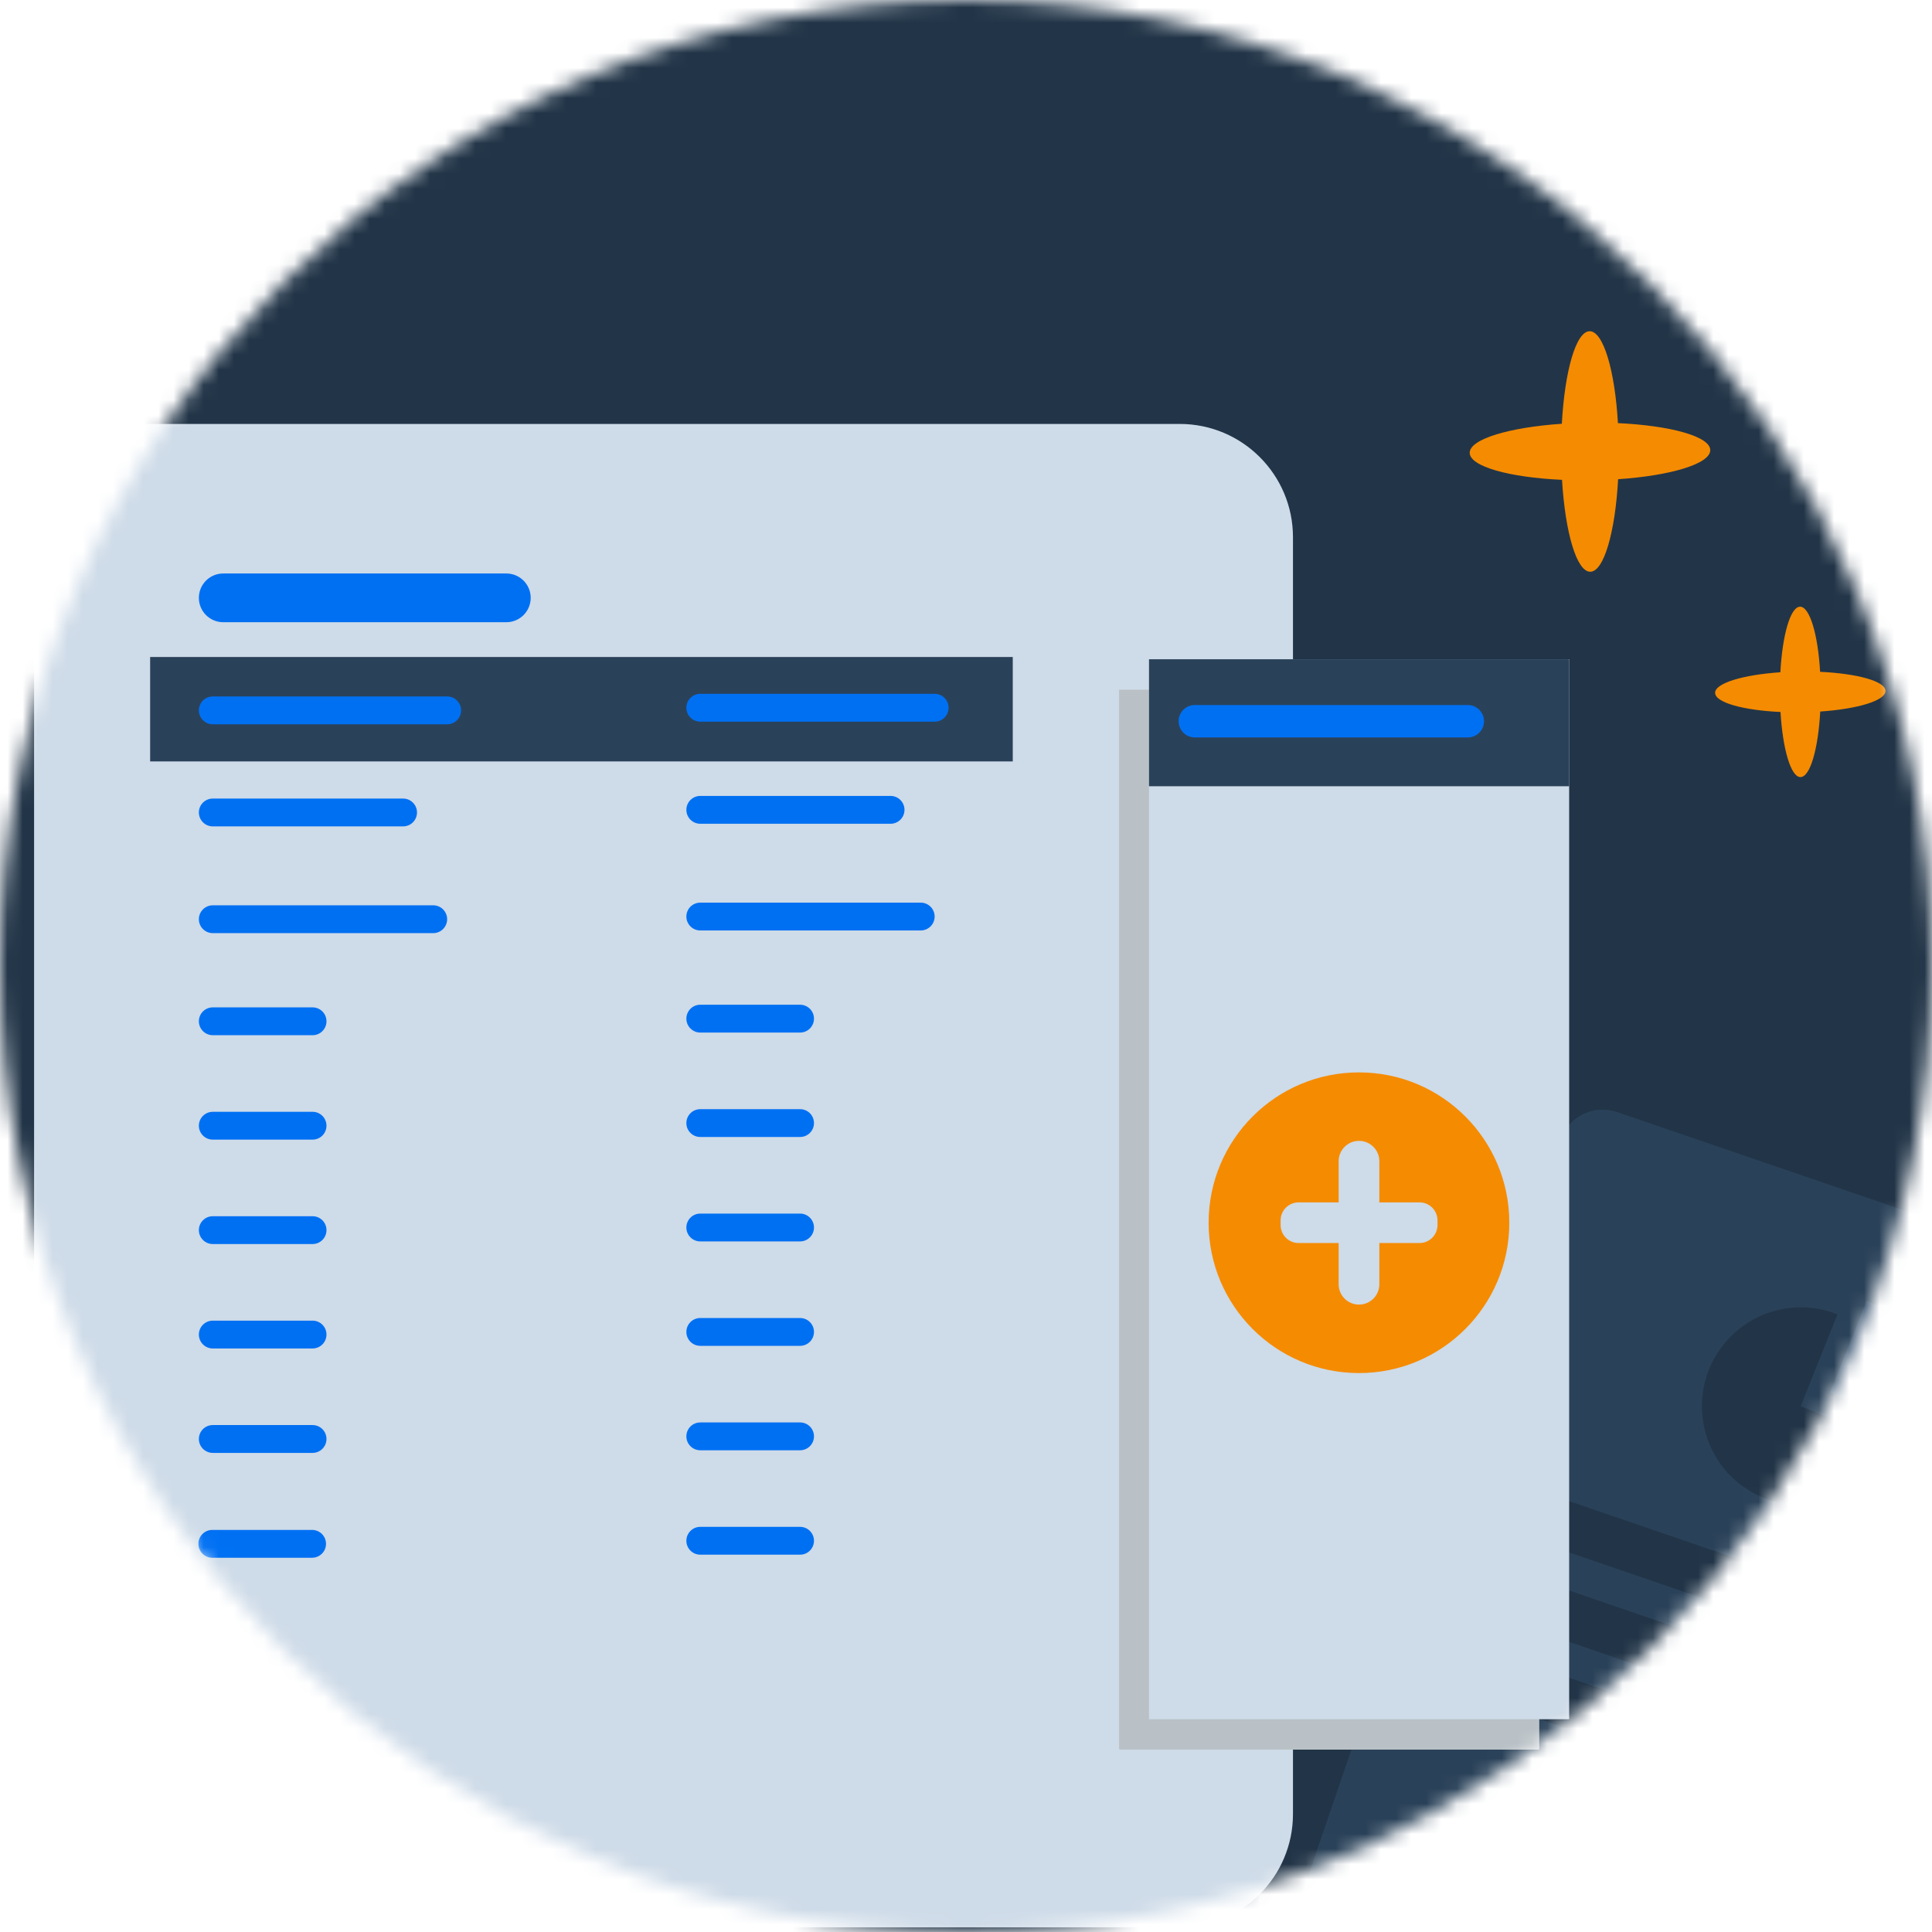 <svg width="128" height="128" viewBox="0 0 128 128" fill="none" xmlns="http://www.w3.org/2000/svg">
<mask id="mask0_2810_46835" style="mask-type:alpha" maskUnits="userSpaceOnUse" x="0" y="0" width="128" height="128">
<circle cx="64" cy="64" r="64" fill="#EBF8FF"/>
</mask>
<g mask="url(#mask0_2810_46835)">
<path d="M150.159 -9.296H-43.129C-44.389 -9.297 -45.637 -9.012 -46.801 -8.456C-47.966 -7.9 -49.024 -7.084 -49.915 -6.056C-50.806 -5.027 -51.513 -3.806 -51.996 -2.462C-52.478 -1.118 -52.727 0.323 -52.727 1.779V133.005C-52.727 135.945 -51.715 138.765 -49.916 140.843C-48.116 142.922 -45.675 144.09 -43.129 144.09H150.159C152.704 144.09 155.145 142.922 156.945 140.843C158.745 138.765 159.756 135.945 159.756 133.005V1.779C159.756 0.323 159.508 -1.118 159.025 -2.462C158.543 -3.806 157.836 -5.027 156.945 -6.056C156.053 -7.084 154.995 -7.9 153.831 -8.456C152.667 -9.012 151.419 -9.297 150.159 -9.296Z" fill="#223548"/>
<path d="M48.206 84.449H-33.056C-34.308 84.449 -35.323 85.466 -35.323 86.72V139.442C-35.323 140.697 -34.308 141.714 -33.056 141.714H48.206C49.458 141.714 50.473 140.697 50.473 139.442V86.72C50.473 85.466 49.458 84.449 48.206 84.449Z" fill="#2A4259"/>
<path d="M46.324 87.535H-31.287C-32.449 87.535 -33.392 88.479 -33.392 89.643V137.13C-33.392 138.295 -32.449 139.239 -31.287 139.239H46.324C47.487 139.239 48.429 138.295 48.429 137.13V89.643C48.429 88.479 47.487 87.535 46.324 87.535Z" fill="#223548"/>
<path d="M7.732 86.467C8.035 86.467 8.281 86.221 8.281 85.916C8.281 85.613 8.035 85.366 7.732 85.366C7.429 85.366 7.183 85.613 7.183 85.916C7.183 86.221 7.429 86.467 7.732 86.467Z" fill="#324E6B"/>
<path d="M143.596 86.171L107.134 73.681C105.586 73.155 103.906 73.973 103.38 75.522L85.207 128.564C84.681 130.113 85.499 131.793 87.048 132.318L123.51 144.808C125.058 145.334 126.738 144.516 127.264 142.968L145.437 89.925C145.963 88.377 145.144 86.697 143.596 86.171Z" fill="#2A4259"/>
<path d="M121.727 87.077C120.53 86.595 119.2 86.478 117.944 86.756C116.673 87.019 115.519 87.661 114.613 88.596C113.708 89.531 113.094 90.7 112.86 91.971C112.627 93.242 112.773 94.556 113.284 95.754C113.795 96.952 114.642 97.96 115.738 98.661C116.819 99.363 118.09 99.742 119.39 99.713C120.69 99.698 121.947 99.29 123.013 98.559C124.079 97.829 124.912 96.791 125.394 95.594L119.302 93.169L121.742 87.077H121.727Z" fill="#223548"/>
<path d="M123.67 86.186L121.245 92.263L127.322 94.688C127.643 93.884 127.804 93.037 127.79 92.175C127.79 91.313 127.6 90.466 127.264 89.677C126.928 88.888 126.431 88.172 125.817 87.573C125.204 86.974 124.474 86.507 123.67 86.186Z" fill="#324E6B"/>
<path d="M128.725 107.938L103.321 99.231C102.474 98.939 101.568 99.392 101.276 100.239C100.984 101.087 101.437 101.992 102.284 102.284L127.688 110.991C128.535 111.283 129.441 110.83 129.733 109.983C130.025 109.136 129.572 108.23 128.725 107.938Z" fill="#223548"/>
<path d="M126.534 113.109L101.13 104.403C100.283 104.111 99.377 104.563 99.085 105.411C98.793 106.258 99.246 107.164 100.093 107.456L125.496 116.162C126.344 116.454 127.264 116.002 127.542 115.154C127.834 114.307 127.381 113.401 126.534 113.109Z" fill="#223548"/>
<path d="M112.568 114.102L99.041 109.472C98.194 109.179 97.274 109.632 96.996 110.48C96.704 111.327 97.157 112.233 98.004 112.525L111.546 117.155C112.393 117.448 113.299 116.995 113.591 116.148C113.883 115.3 113.43 114.395 112.583 114.102H112.568Z" fill="#223548"/>
<path d="M78.159 28.087H9.762C5.618 28.087 2.258 31.447 2.258 35.592V120.184C2.258 124.329 5.618 127.689 9.762 127.689H78.159C82.304 127.689 85.663 124.329 85.663 120.184V35.592C85.663 31.447 82.304 28.087 78.159 28.087Z" fill="#CEDBE8"/>
<path fill-rule="evenodd" clip-rule="evenodd" d="M9.947 36.151C9.947 35.81 10.028 35.537 10.124 35.537H66.921C67.02 35.537 67.099 35.797 67.099 36.151V119.627C67.099 119.968 67.02 120.241 66.921 120.241H10.124C10.028 120.241 9.947 119.981 9.947 119.627V36.151Z" fill="#CEDBE8"/>
<path d="M67.098 43.528H9.947V50.447H67.098V43.528Z" fill="#2A4259"/>
<path d="M33.545 37.995H14.79C13.899 37.995 13.176 38.717 13.176 39.609C13.176 40.501 13.899 41.223 14.79 41.223H33.545C34.437 41.223 35.16 40.501 35.16 39.609C35.16 38.717 34.437 37.995 33.545 37.995Z" fill="#0070F3"/>
<path d="M29.627 46.142H14.098C13.588 46.142 13.176 46.555 13.176 47.064C13.176 47.573 13.588 47.986 14.098 47.986H29.627C30.136 47.986 30.549 47.573 30.549 47.064C30.549 46.555 30.136 46.142 29.627 46.142Z" fill="#0070F3"/>
<path d="M26.705 52.907H14.098C13.588 52.907 13.176 53.319 13.176 53.828C13.176 54.338 13.588 54.75 14.098 54.75H26.705C27.214 54.75 27.627 54.338 27.627 53.828C27.627 53.319 27.214 52.907 26.705 52.907Z" fill="#0070F3"/>
<path d="M28.702 59.979H14.098C13.588 59.979 13.176 60.392 13.176 60.901C13.176 61.41 13.588 61.822 14.098 61.822H28.702C29.211 61.822 29.624 61.41 29.624 60.901C29.624 60.392 29.211 59.979 28.702 59.979Z" fill="#0070F3"/>
<path d="M20.709 66.741H14.098C13.588 66.741 13.176 67.154 13.176 67.663C13.176 68.172 13.588 68.585 14.098 68.585H20.709C21.218 68.585 21.63 68.172 21.63 67.663C21.63 67.154 21.218 66.741 20.709 66.741Z" fill="#0070F3"/>
<path d="M20.709 73.66H14.098C13.588 73.66 13.176 74.072 13.176 74.581C13.176 75.091 13.588 75.503 14.098 75.503H20.709C21.218 75.503 21.63 75.091 21.63 74.581C21.63 74.072 21.218 73.66 20.709 73.66Z" fill="#0070F3"/>
<path d="M20.709 87.496H14.098C13.588 87.496 13.176 87.909 13.176 88.418C13.176 88.927 13.588 89.34 14.098 89.34H20.709C21.218 89.34 21.63 88.927 21.63 88.418C21.63 87.909 21.218 87.496 20.709 87.496Z" fill="#0070F3"/>
<path d="M20.709 80.578H14.098C13.588 80.578 13.176 80.99 13.176 81.499C13.176 82.008 13.588 82.421 14.098 82.421H20.709C21.218 82.421 21.63 82.008 21.63 81.499C21.63 80.99 21.218 80.578 20.709 80.578Z" fill="#0070F3"/>
<path d="M20.709 94.414H14.098C13.588 94.414 13.176 94.827 13.176 95.336C13.176 95.845 13.588 96.258 14.098 96.258H20.709C21.218 96.258 21.63 95.845 21.63 95.336C21.63 94.827 21.218 94.414 20.709 94.414Z" fill="#0070F3"/>
<path d="M20.677 101.361H14.066C13.557 101.361 13.145 101.774 13.145 102.283C13.145 102.792 13.557 103.205 14.066 103.205H20.677C21.186 103.205 21.599 102.792 21.599 102.283C21.599 101.774 21.186 101.361 20.677 101.361Z" fill="#0070F3"/>
<path d="M61.925 45.968H46.395C45.886 45.968 45.474 46.38 45.474 46.889C45.474 47.399 45.886 47.811 46.395 47.811H61.925C62.434 47.811 62.846 47.399 62.846 46.889C62.846 46.38 62.434 45.968 61.925 45.968Z" fill="#0070F3"/>
<path d="M59.003 52.732H46.395C45.886 52.732 45.474 53.145 45.474 53.654C45.474 54.163 45.886 54.576 46.395 54.576H59.003C59.512 54.576 59.925 54.163 59.925 53.654C59.925 53.145 59.512 52.732 59.003 52.732Z" fill="#0070F3"/>
<path d="M61 59.802H46.395C45.886 59.802 45.474 60.214 45.474 60.724C45.474 61.233 45.886 61.645 46.395 61.645H61C61.509 61.645 61.922 61.233 61.922 60.724C61.922 60.214 61.509 59.802 61 59.802Z" fill="#0070F3"/>
<path d="M53.007 66.566H46.395C45.886 66.566 45.474 66.979 45.474 67.488C45.474 67.997 45.886 68.41 46.395 68.41H53.007C53.516 68.41 53.928 67.997 53.928 67.488C53.928 66.979 53.516 66.566 53.007 66.566Z" fill="#0070F3"/>
<path d="M53.007 73.485H46.395C45.886 73.485 45.474 73.897 45.474 74.407C45.474 74.916 45.886 75.328 46.395 75.328H53.007C53.516 75.328 53.928 74.916 53.928 74.407C53.928 73.897 53.516 73.485 53.007 73.485Z" fill="#0070F3"/>
<path d="M53.007 87.322H46.395C45.886 87.322 45.474 87.734 45.474 88.243C45.474 88.753 45.886 89.165 46.395 89.165H53.007C53.516 89.165 53.928 88.753 53.928 88.243C53.928 87.734 53.516 87.322 53.007 87.322Z" fill="#0070F3"/>
<path d="M53.007 80.403H46.395C45.886 80.403 45.474 80.816 45.474 81.325C45.474 81.834 45.886 82.247 46.395 82.247H53.007C53.516 82.247 53.928 81.834 53.928 81.325C53.928 80.816 53.516 80.403 53.007 80.403Z" fill="#0070F3"/>
<path d="M53.007 94.24H46.395C45.886 94.24 45.474 94.653 45.474 95.162C45.474 95.671 45.886 96.084 46.395 96.084H53.007C53.516 96.084 53.928 95.671 53.928 95.162C53.928 94.653 53.516 94.24 53.007 94.24Z" fill="#0070F3"/>
<path d="M53.007 101.158H46.395C45.886 101.158 45.474 101.571 45.474 102.08C45.474 102.589 45.886 103.002 46.395 103.002H53.007C53.516 103.002 53.928 102.589 53.928 102.08C53.928 101.571 53.516 101.158 53.007 101.158Z" fill="#0070F3"/>
<path d="M74.144 45.694H101.911C101.93 45.694 101.947 45.702 101.961 45.715C101.974 45.728 101.981 45.746 101.981 45.764V115.846C101.981 115.865 101.974 115.883 101.961 115.896C101.947 115.909 101.93 115.916 101.911 115.916H74.214C74.196 115.916 74.178 115.909 74.165 115.896C74.152 115.883 74.144 115.865 74.144 115.846V45.694Z" fill="#B9C1C6"/>
<path d="M103.961 43.678H76.125V113.903H103.961V43.678Z" fill="#CEDBE8"/>
<path d="M76.125 43.678H103.901C103.917 43.678 103.932 43.684 103.944 43.696C103.955 43.707 103.961 43.722 103.961 43.738V52.092H76.125V43.678Z" fill="#2A4259"/>
<path d="M97.245 46.71H79.16C78.567 46.71 78.087 47.191 78.087 47.783C78.087 48.376 78.567 48.857 79.16 48.857H97.245C97.838 48.857 98.318 48.376 98.318 47.783C98.318 47.191 97.838 46.71 97.245 46.71Z" fill="#0070F3"/>
<path d="M113.308 29.821C113.308 28.919 110.69 28.197 107.192 28.033C106.992 24.54 106.222 21.942 105.32 21.944C104.418 21.946 103.668 24.564 103.476 28.075C99.968 28.315 97.36 29.099 97.372 30.003C97.384 30.907 99.99 31.629 103.488 31.791C103.698 35.284 104.458 37.882 105.358 37.88C106.258 37.878 107.012 35.26 107.204 31.749C110.712 31.509 113.318 30.725 113.308 29.821Z" fill="#F58B00"/>
<path d="M124.919 45.776C124.919 45.137 123.064 44.626 120.587 44.51C120.445 42.035 119.899 40.195 119.261 40.196C118.622 40.198 118.09 42.052 117.954 44.539C115.47 44.709 113.622 45.264 113.631 45.905C113.639 46.545 115.485 47.056 117.963 47.171C118.112 49.646 118.65 51.486 119.287 51.484C119.925 51.483 120.459 49.629 120.595 47.141C123.08 46.971 124.926 46.416 124.919 45.776Z" fill="#F58B00"/>
<path d="M90.035 90.969C95.536 90.969 99.995 86.51 99.995 81.009C99.995 75.508 95.536 71.049 90.035 71.049C84.534 71.049 80.075 75.508 80.075 81.009C80.075 86.51 84.534 90.969 90.035 90.969Z" fill="#F58B00"/>
<path d="M90.039 75.585H90.035C89.292 75.585 88.689 76.188 88.689 76.931V85.087C88.689 85.831 89.292 86.433 90.035 86.433H90.039C90.782 86.433 91.385 85.831 91.385 85.087V76.931C91.385 76.188 90.782 75.585 90.039 75.585Z" fill="#CEDBE8"/>
<path d="M84.843 80.855V81.159C84.843 81.82 85.378 82.355 86.038 82.355H94.044C94.704 82.355 95.239 81.82 95.239 81.159V80.855C95.239 80.195 94.704 79.66 94.044 79.66H86.038C85.378 79.66 84.843 80.195 84.843 80.855Z" fill="#CEDBE8"/>
</g>
</svg>
